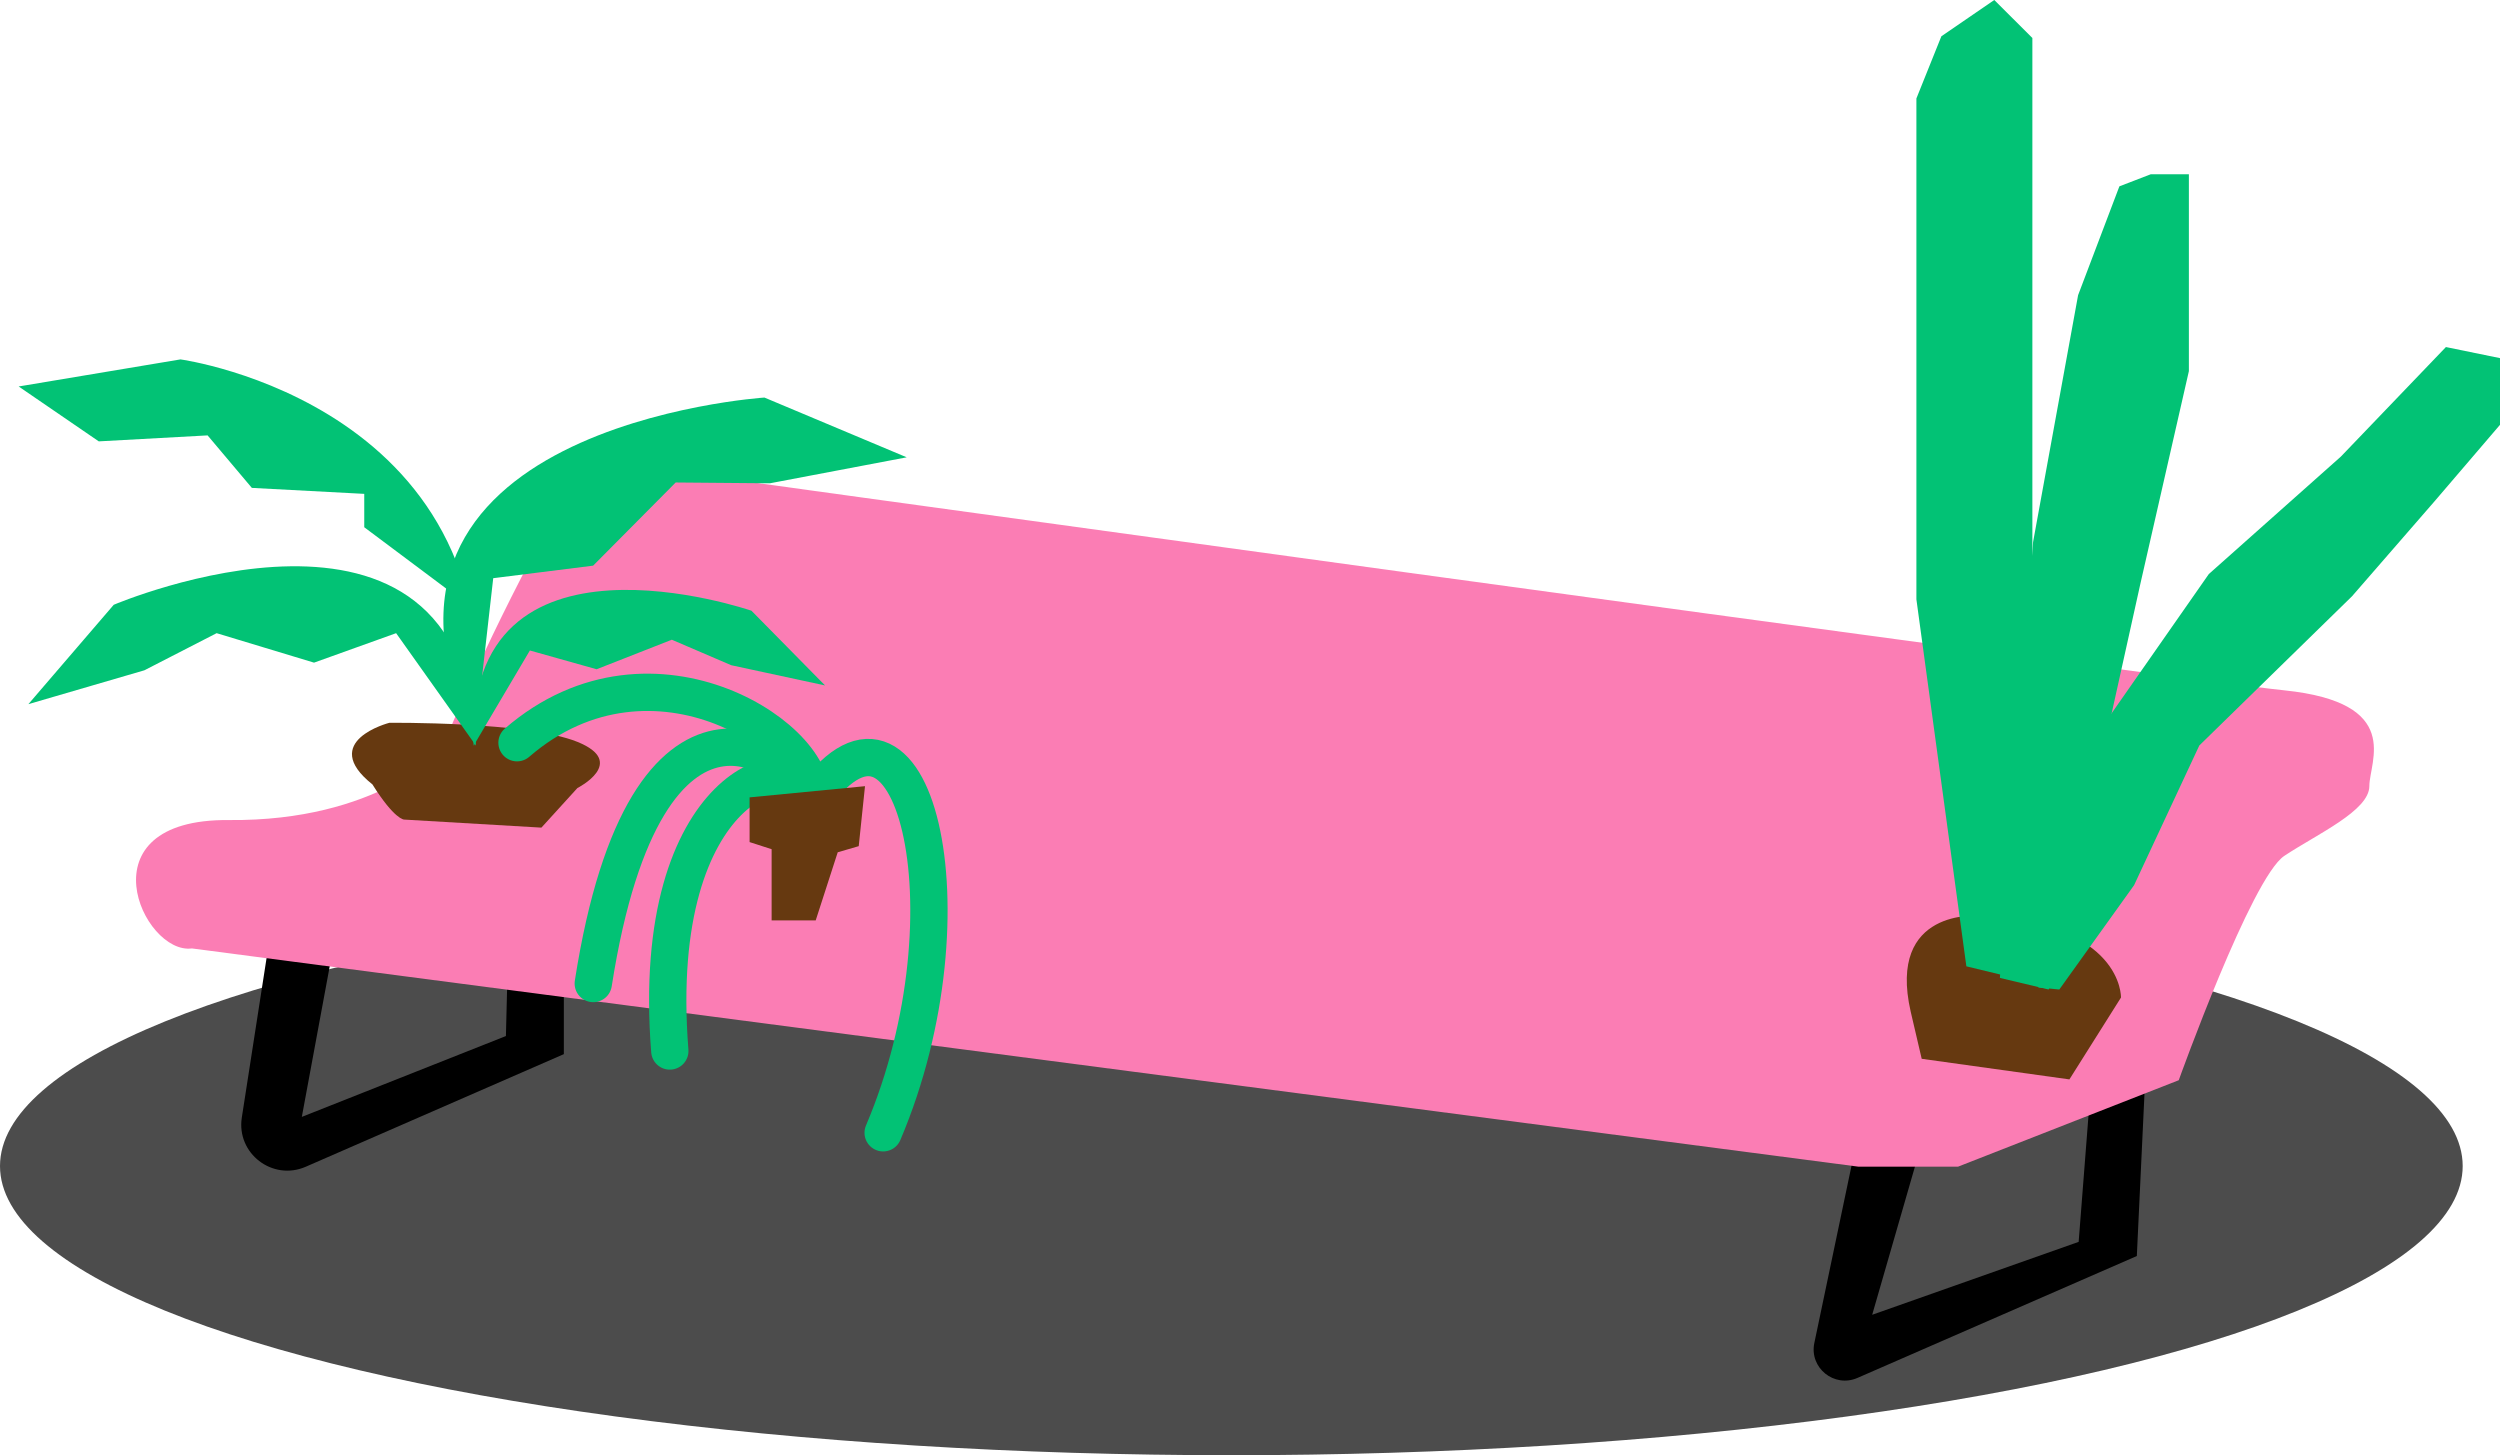 <svg width="134" height="78" viewBox="0 0 134 78" fill="none" xmlns="http://www.w3.org/2000/svg">
<ellipse cx="66" cy="62.5" rx="66" ry="15.5" fill="#4C4C4C"/>
<g clip-path="url(#clip0_3070_2015)">
<path d="M14.335 51.05L12.961 59.901C12.663 61.822 14.606 63.316 16.392 62.536L30.222 56.502V50.279L27.18 53.01L27.117 55.532L16.178 59.865L17.827 50.961L14.335 51.05Z" fill="black"/>
<path d="M99.379 61.826L97.248 71.985C96.97 73.313 98.311 74.401 99.558 73.857L114.534 67.323L115.068 56.002L112.026 58.733L111.416 66.564L100.349 70.472L102.87 61.738L99.379 61.826Z" fill="black"/>
<path d="M10.286 50.836L99.614 62.534H104.949L116.781 57.9C116.781 57.9 120.676 47.048 122.44 45.874C124.205 44.701 126.997 43.454 126.997 42.135C126.997 40.815 128.834 37.663 122.44 37.002C116.046 36.342 33.246 24.875 33.246 24.875C33.246 24.875 31.67 23.85 28.508 29.867C25.346 35.884 23.654 40.214 23.654 40.214C23.654 40.214 20.231 44.029 12.272 43.955C4.313 43.881 7.654 51.19 10.286 50.836Z" fill="#FB7DB4"/>
<path d="M20.867 38.743C20.867 38.743 17.048 39.726 19.961 42.043C21.143 43.929 21.655 43.929 21.655 43.929L29.019 44.361L30.949 42.239C30.949 42.239 33.666 40.865 30.949 39.764C28.232 38.664 20.867 38.743 20.867 38.743Z" fill="#663910"/>
<path d="M25.511 39.967L21.232 33.938L16.832 35.518L11.611 33.938L7.739 35.928L1.521 37.743L6.097 32.416C6.096 32.416 24.92 24.397 25.511 39.967Z" fill="#02C275"/>
<path d="M25.386 39.967L28.401 34.866L31.978 35.872L36.01 34.289L39.194 35.656L44.223 36.74L40.278 32.735C40.279 32.737 24.901 27.423 25.386 39.967Z" fill="#02C275"/>
<path d="M25.453 39.661L26.437 30.991L31.792 30.319L36.217 25.861L41.264 25.905L48.599 24.512L40.974 21.309C40.973 21.31 17.363 22.85 25.453 39.661Z" fill="#02C275"/>
<path d="M25.421 39.967L24.011 31.618L19.524 28.26V26.471L13.499 26.151L11.127 23.337L5.294 23.657L1 20.715L9.673 19.264C9.673 19.264 27.848 21.731 25.421 39.967Z" fill="#02C275"/>
<path d="M42.981 42.736C42.931 40.69 34.651 34.476 31.799 52.717" stroke="#02C275" stroke-width="2" stroke-miterlimit="10" stroke-linecap="round"/>
<path d="M42.982 42.735C42.982 39.93 34.745 41.707 35.902 56.333" stroke="#02C275" stroke-width="2" stroke-miterlimit="10" stroke-linecap="round"/>
<path d="M43.408 43.07C44.339 39.87 35.052 33.462 27.712 39.809" stroke="#02C275" stroke-width="2" stroke-miterlimit="10" stroke-linecap="round"/>
<path d="M43.408 43.07C48.925 34.85 52.391 48.834 47.337 60.717" stroke="#02C275" stroke-width="2" stroke-miterlimit="10" stroke-linecap="round"/>
<path d="M40.178 42.739V45.136L41.359 45.517V49.333H43.722L44.902 45.682L46.028 45.354L46.364 42.139L40.178 42.739Z" fill="#663910"/>
<path d="M106.052 49.086C106.052 49.086 101.14 48.661 102.414 54.228C103.003 56.752 103.003 56.752 103.003 56.752L110.92 57.856L113.685 53.468C113.685 53.466 113.801 49.454 106.052 49.086Z" fill="#663910"/>
<path d="M105.397 51.795L102.719 32.126V5.277L104.058 1.944L106.893 0L108.935 2.036V10.461V18.239V29.904L109.678 43.421L108.285 52.494L105.397 51.795Z" fill="#02C275"/>
<path d="M107.194 52.416L108.972 29.06L111.386 15.821L113.599 9.988L115.282 9.34H117.324V12.024V19.893L114.726 31.282L112.592 40.91L110.365 51.279L109.808 53.038L107.194 52.416Z" fill="#02C275"/>
<path d="M109.256 52.931L113.106 38.342L118.393 30.769L125.472 24.472L131.101 18.602L134 19.196V21.409V22.77L130.504 26.855L126.069 31.959L117.883 39.958L114.387 47.446L110.378 53.038L109.256 52.931Z" fill="#02C275"/>
</g>
<defs>
<clipPath id="clip0_3070_2015">
<rect width="133" height="74" fill="white" transform="translate(1)"/>
</clipPath>
</defs>
</svg>
